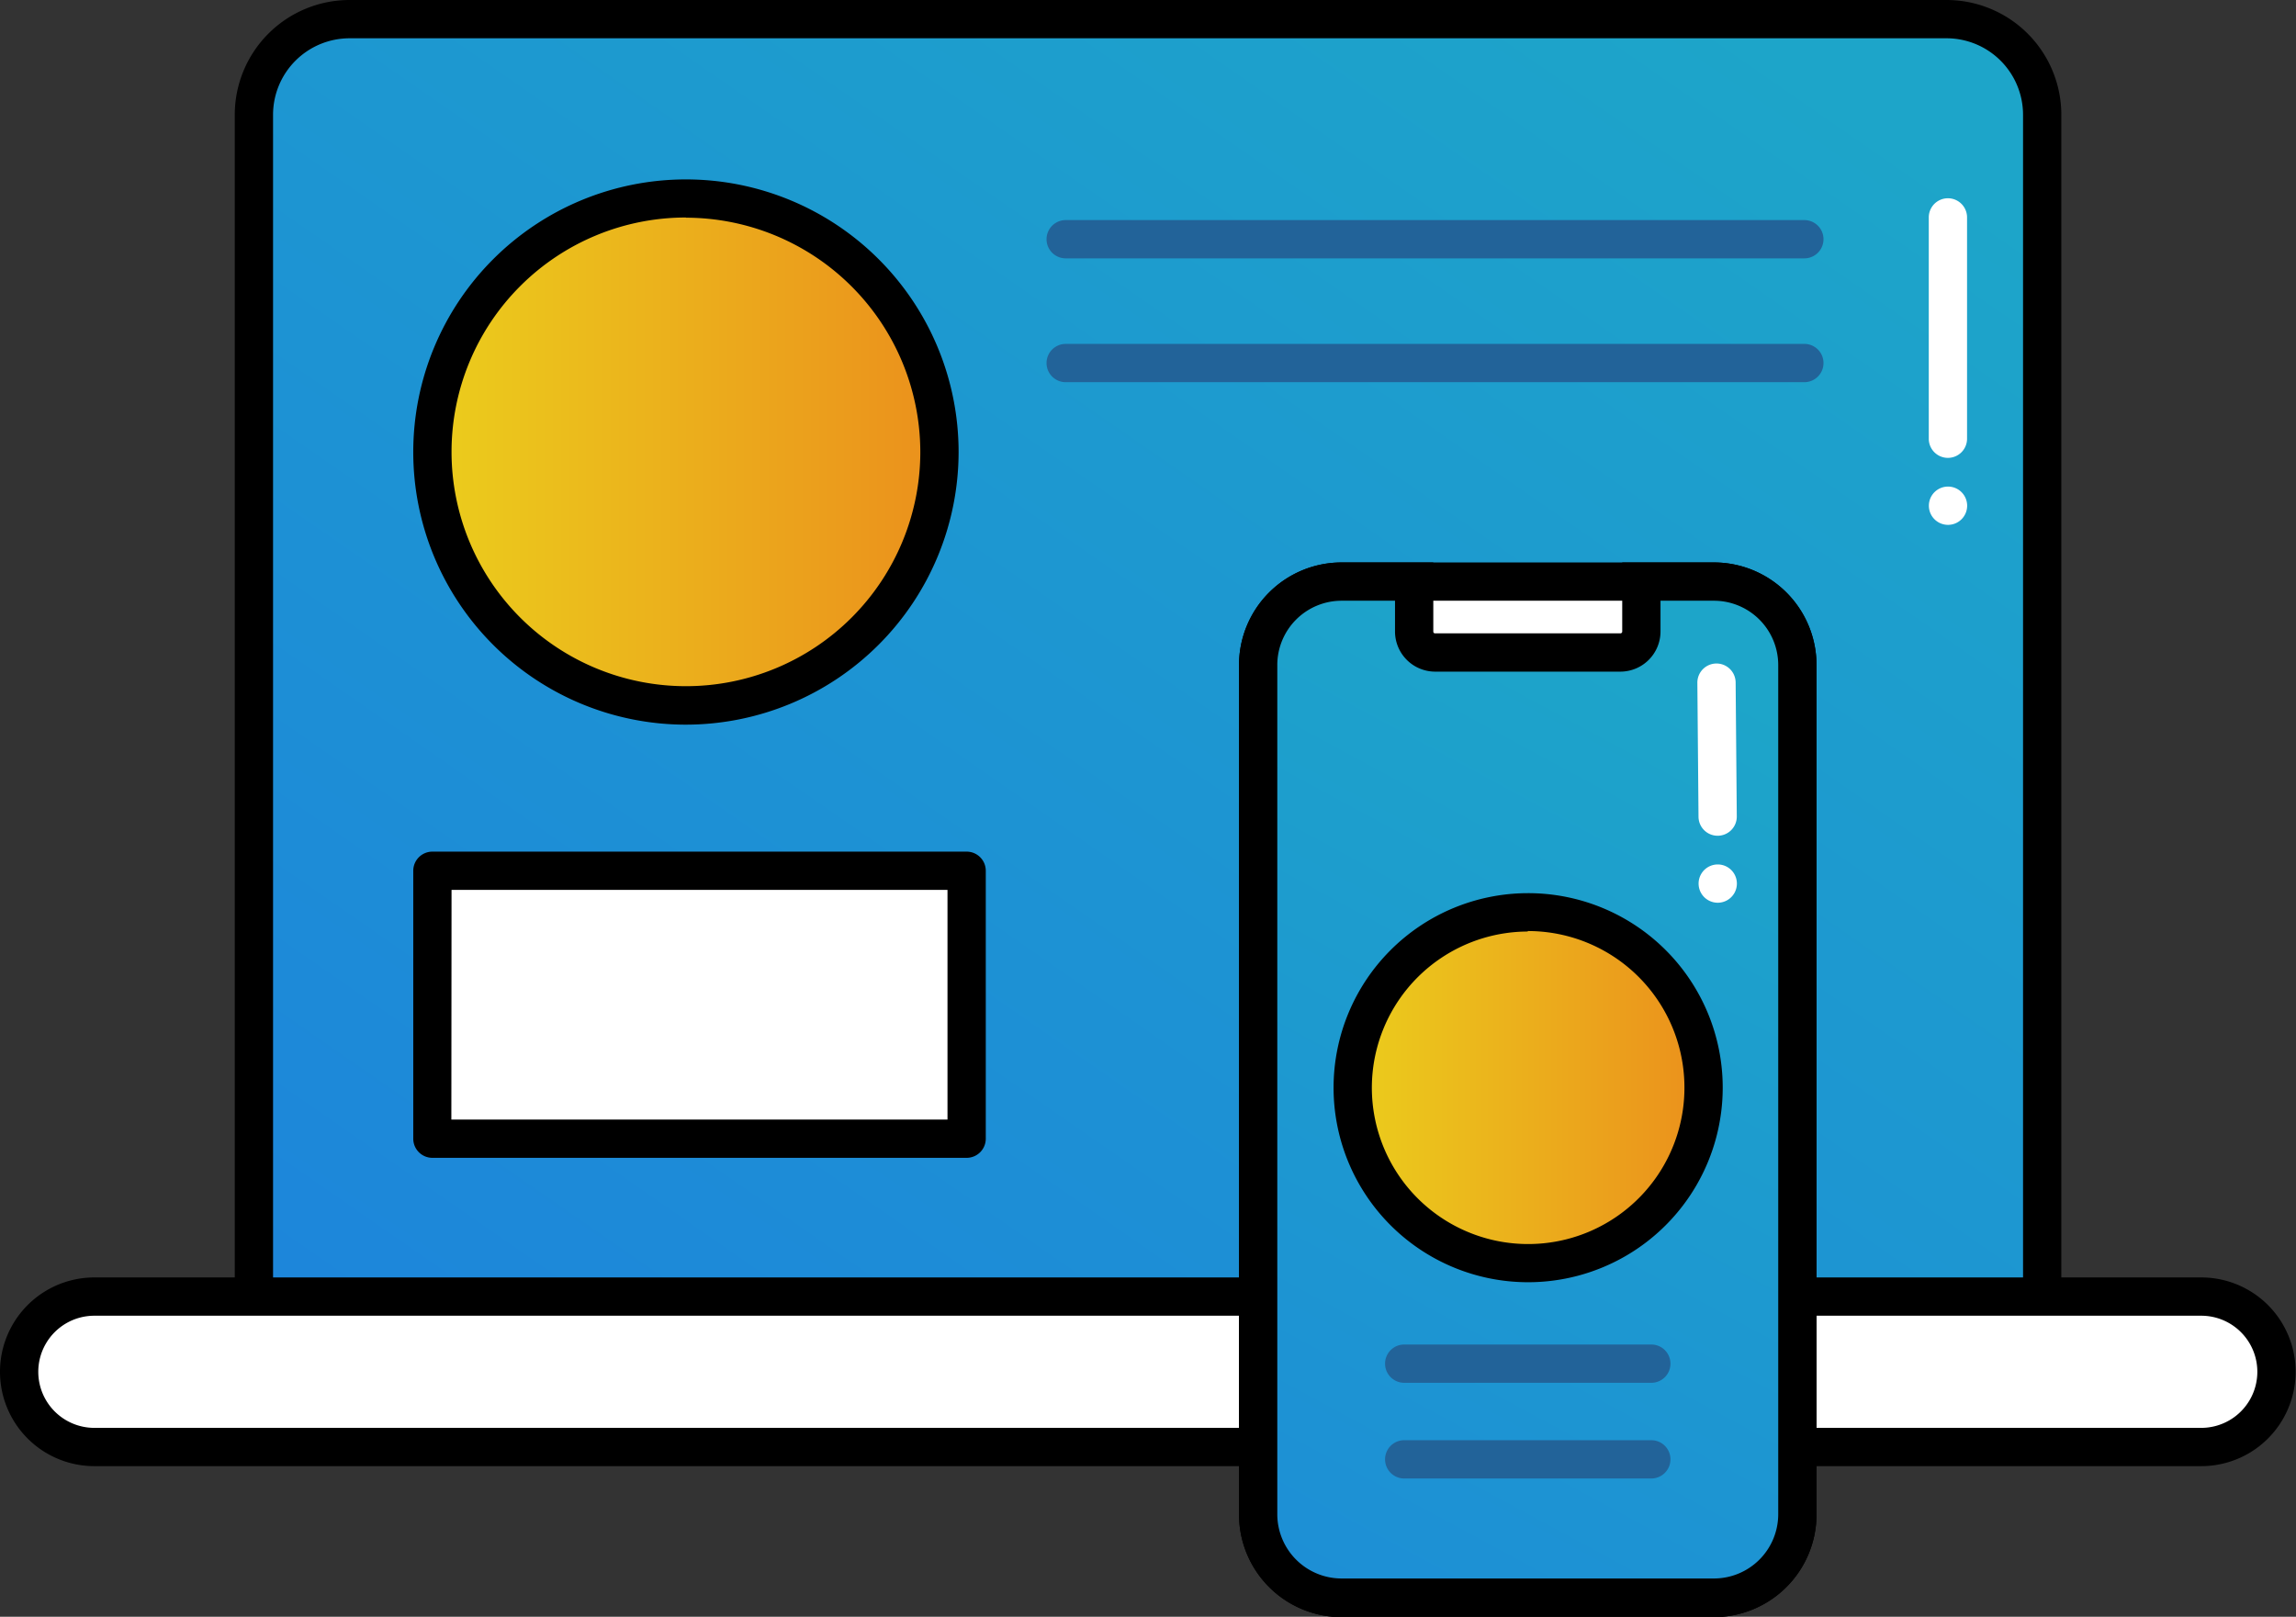 <svg xmlns="http://www.w3.org/2000/svg" xmlns:xlink="http://www.w3.org/1999/xlink" viewBox="0 0 239.9 168.96"><rect x="0" y="0" width="239.9" height="168.96" fill="#333333" stroke="none"/><defs><style>.cls-1{fill:url(#linear-gradient);}.cls-2{fill:#fff;}.cls-3{fill:#226399;}.cls-4{fill:url(#linear-gradient-2);}.cls-5{fill:url(#linear-gradient-3);}.cls-6{fill:url(#linear-gradient-4);}</style><linearGradient id="linear-gradient" x1="173.98" y1="-3.09" x2="59.98" y2="161.25" gradientUnits="userSpaceOnUse"><stop offset="0" stop-color="#1da5c9"/><stop offset="1" stop-color="#1d85db"/></linearGradient><linearGradient id="linear-gradient-2" x1="45.18" y1="47.24" x2="98.16" y2="47.24" gradientUnits="userSpaceOnUse"><stop offset="0" stop-color="#ebcd1c"/><stop offset="1" stop-color="#eb901c"/></linearGradient><linearGradient id="linear-gradient-3" x1="182.32" y1="71.87" x2="110.99" y2="203.87" xlink:href="#linear-gradient"/><linearGradient id="linear-gradient-4" x1="141.31" y1="113.63" x2="177.95" y2="113.63" xlink:href="#linear-gradient-2"/></defs><title>Asset 7</title><g id="Layer_2" data-name="Layer 2"><g id="Layer_1-2" data-name="Layer 1"><path class="cls-1" d="M36.53,2H203.37a10,10,0,0,1,10,10V140.71a0,0,0,0,1,0,0H26.53a0,0,0,0,1,0,0V12A10,10,0,0,1,36.53,2Z"/><path d="M215.38,142.71H24.53V12a12,12,0,0,1,12-12H203.38a12,12,0,0,1,12,12Zm-186.85-4H211.38V12a8,8,0,0,0-8-8H36.53a8,8,0,0,0-8,8Z"/><path class="cls-2" d="M203.53,47.85a2,2,0,0,1-2-2V22.72a2,2,0,0,1,4,0V45.85A2,2,0,0,1,203.53,47.85Z"/><rect class="cls-2" x="2" y="135.5" width="235.9" height="15.73" rx="7.86" ry="7.86"/><path d="M230,153.22H9.86a9.86,9.86,0,0,1,0-19.72H230a9.86,9.86,0,1,1,0,19.72ZM9.86,137.5a5.86,5.86,0,0,0,0,11.72H230a5.86,5.86,0,1,0,0-11.72Z"/><rect class="cls-2" x="45.18" y="91.04" width="55.84" height="27.92"/><path d="M101,121H45.18a2,2,0,0,1-2-2V91a2,2,0,0,1,2-2H101a2,2,0,0,1,2,2V119A2,2,0,0,1,101,121Zm-53.84-4H99V93H47.18Z"/><path class="cls-3" d="M188.53,39.94H111.35a2,2,0,0,1,0-4h77.18a2,2,0,0,1,0,4Z"/><path class="cls-3" d="M188.53,27H111.35a2,2,0,0,1,0-4h77.18a2,2,0,0,1,0,4Z"/><circle class="cls-4" cx="71.67" cy="47.24" r="26.49"/><path d="M71.67,75.73a28.49,28.49,0,1,1,28.49-28.49A28.52,28.52,0,0,1,71.67,75.73Zm0-53A24.49,24.49,0,1,0,96.16,47.24,24.52,24.52,0,0,0,71.67,22.75Z"/><path class="cls-2" d="M203.54,54.85h0a2,2,0,1,1,2-2A2,2,0,0,1,203.53,54.85Z"/><path class="cls-2" d="M171.5,60.78H140.17a8.71,8.71,0,0,0-8.71,8.71v88.76a8.71,8.71,0,0,0,8.71,8.71h38.92a8.71,8.71,0,0,0,8.71-8.71V69.49a8.71,8.71,0,0,0-8.71-8.71Z"/><path d="M179.09,169H140.17a10.73,10.73,0,0,1-10.71-10.71V69.49a10.72,10.72,0,0,1,10.71-10.71h38.92A10.72,10.72,0,0,1,189.8,69.49v88.76A10.73,10.73,0,0,1,179.09,169ZM140.17,62.78a6.72,6.72,0,0,0-6.71,6.71v88.76a6.72,6.72,0,0,0,6.71,6.71h38.92a6.72,6.72,0,0,0,6.71-6.71V69.49a6.72,6.72,0,0,0-6.71-6.71Z"/><path class="cls-5" d="M171.5,60.78V66a2.19,2.19,0,0,1-2.19,2.19H150A2.19,2.19,0,0,1,147.76,66V60.78h-7.59a8.71,8.71,0,0,0-8.71,8.71v88.76a8.71,8.71,0,0,0,8.71,8.71h38.92a8.71,8.71,0,0,0,8.71-8.71V69.49a8.71,8.71,0,0,0-8.71-8.71Z"/><path d="M179.09,169H140.17a10.73,10.73,0,0,1-10.71-10.71V69.49a10.72,10.72,0,0,1,10.71-10.71h9.59V66a.18.18,0,0,0,.19.19h19.36a.19.19,0,0,0,.19-.19V58.78h9.59A10.72,10.72,0,0,1,189.8,69.49v88.76A10.73,10.73,0,0,1,179.09,169ZM140.17,62.78a6.72,6.72,0,0,0-6.71,6.71v88.76a6.72,6.72,0,0,0,6.71,6.71h38.92a6.72,6.72,0,0,0,6.71-6.71V69.49a6.72,6.72,0,0,0-6.71-6.71H173.5V66a4.2,4.2,0,0,1-4.19,4.19H150A4.2,4.2,0,0,1,145.76,66V62.78Z"/><path class="cls-2" d="M179.47,87.34a2,2,0,0,1-2-2l-.12-14a2,2,0,0,1,2-2h0a2,2,0,0,1,2,2l.12,14a2,2,0,0,1-2,2Z"/><path class="cls-2" d="M179.48,94.34a2,2,0,1,1,0-4h0a2,2,0,0,1,0,4Z"/><circle class="cls-6" cx="159.63" cy="113.63" r="18.32"/><path d="M159.63,134A20.33,20.33,0,1,1,180,113.63,20.34,20.34,0,0,1,159.63,134Zm0-36.65A16.33,16.33,0,1,0,176,113.63,16.35,16.35,0,0,0,159.63,97.3Z"/><path class="cls-3" d="M172.54,144.51H146.72a2,2,0,0,1,0-4h25.82a2,2,0,0,1,0,4Z"/><path class="cls-3" d="M172.54,154.51H146.72a2,2,0,0,1,0-4h25.82a2,2,0,0,1,0,4Z"/></g></g></svg>
